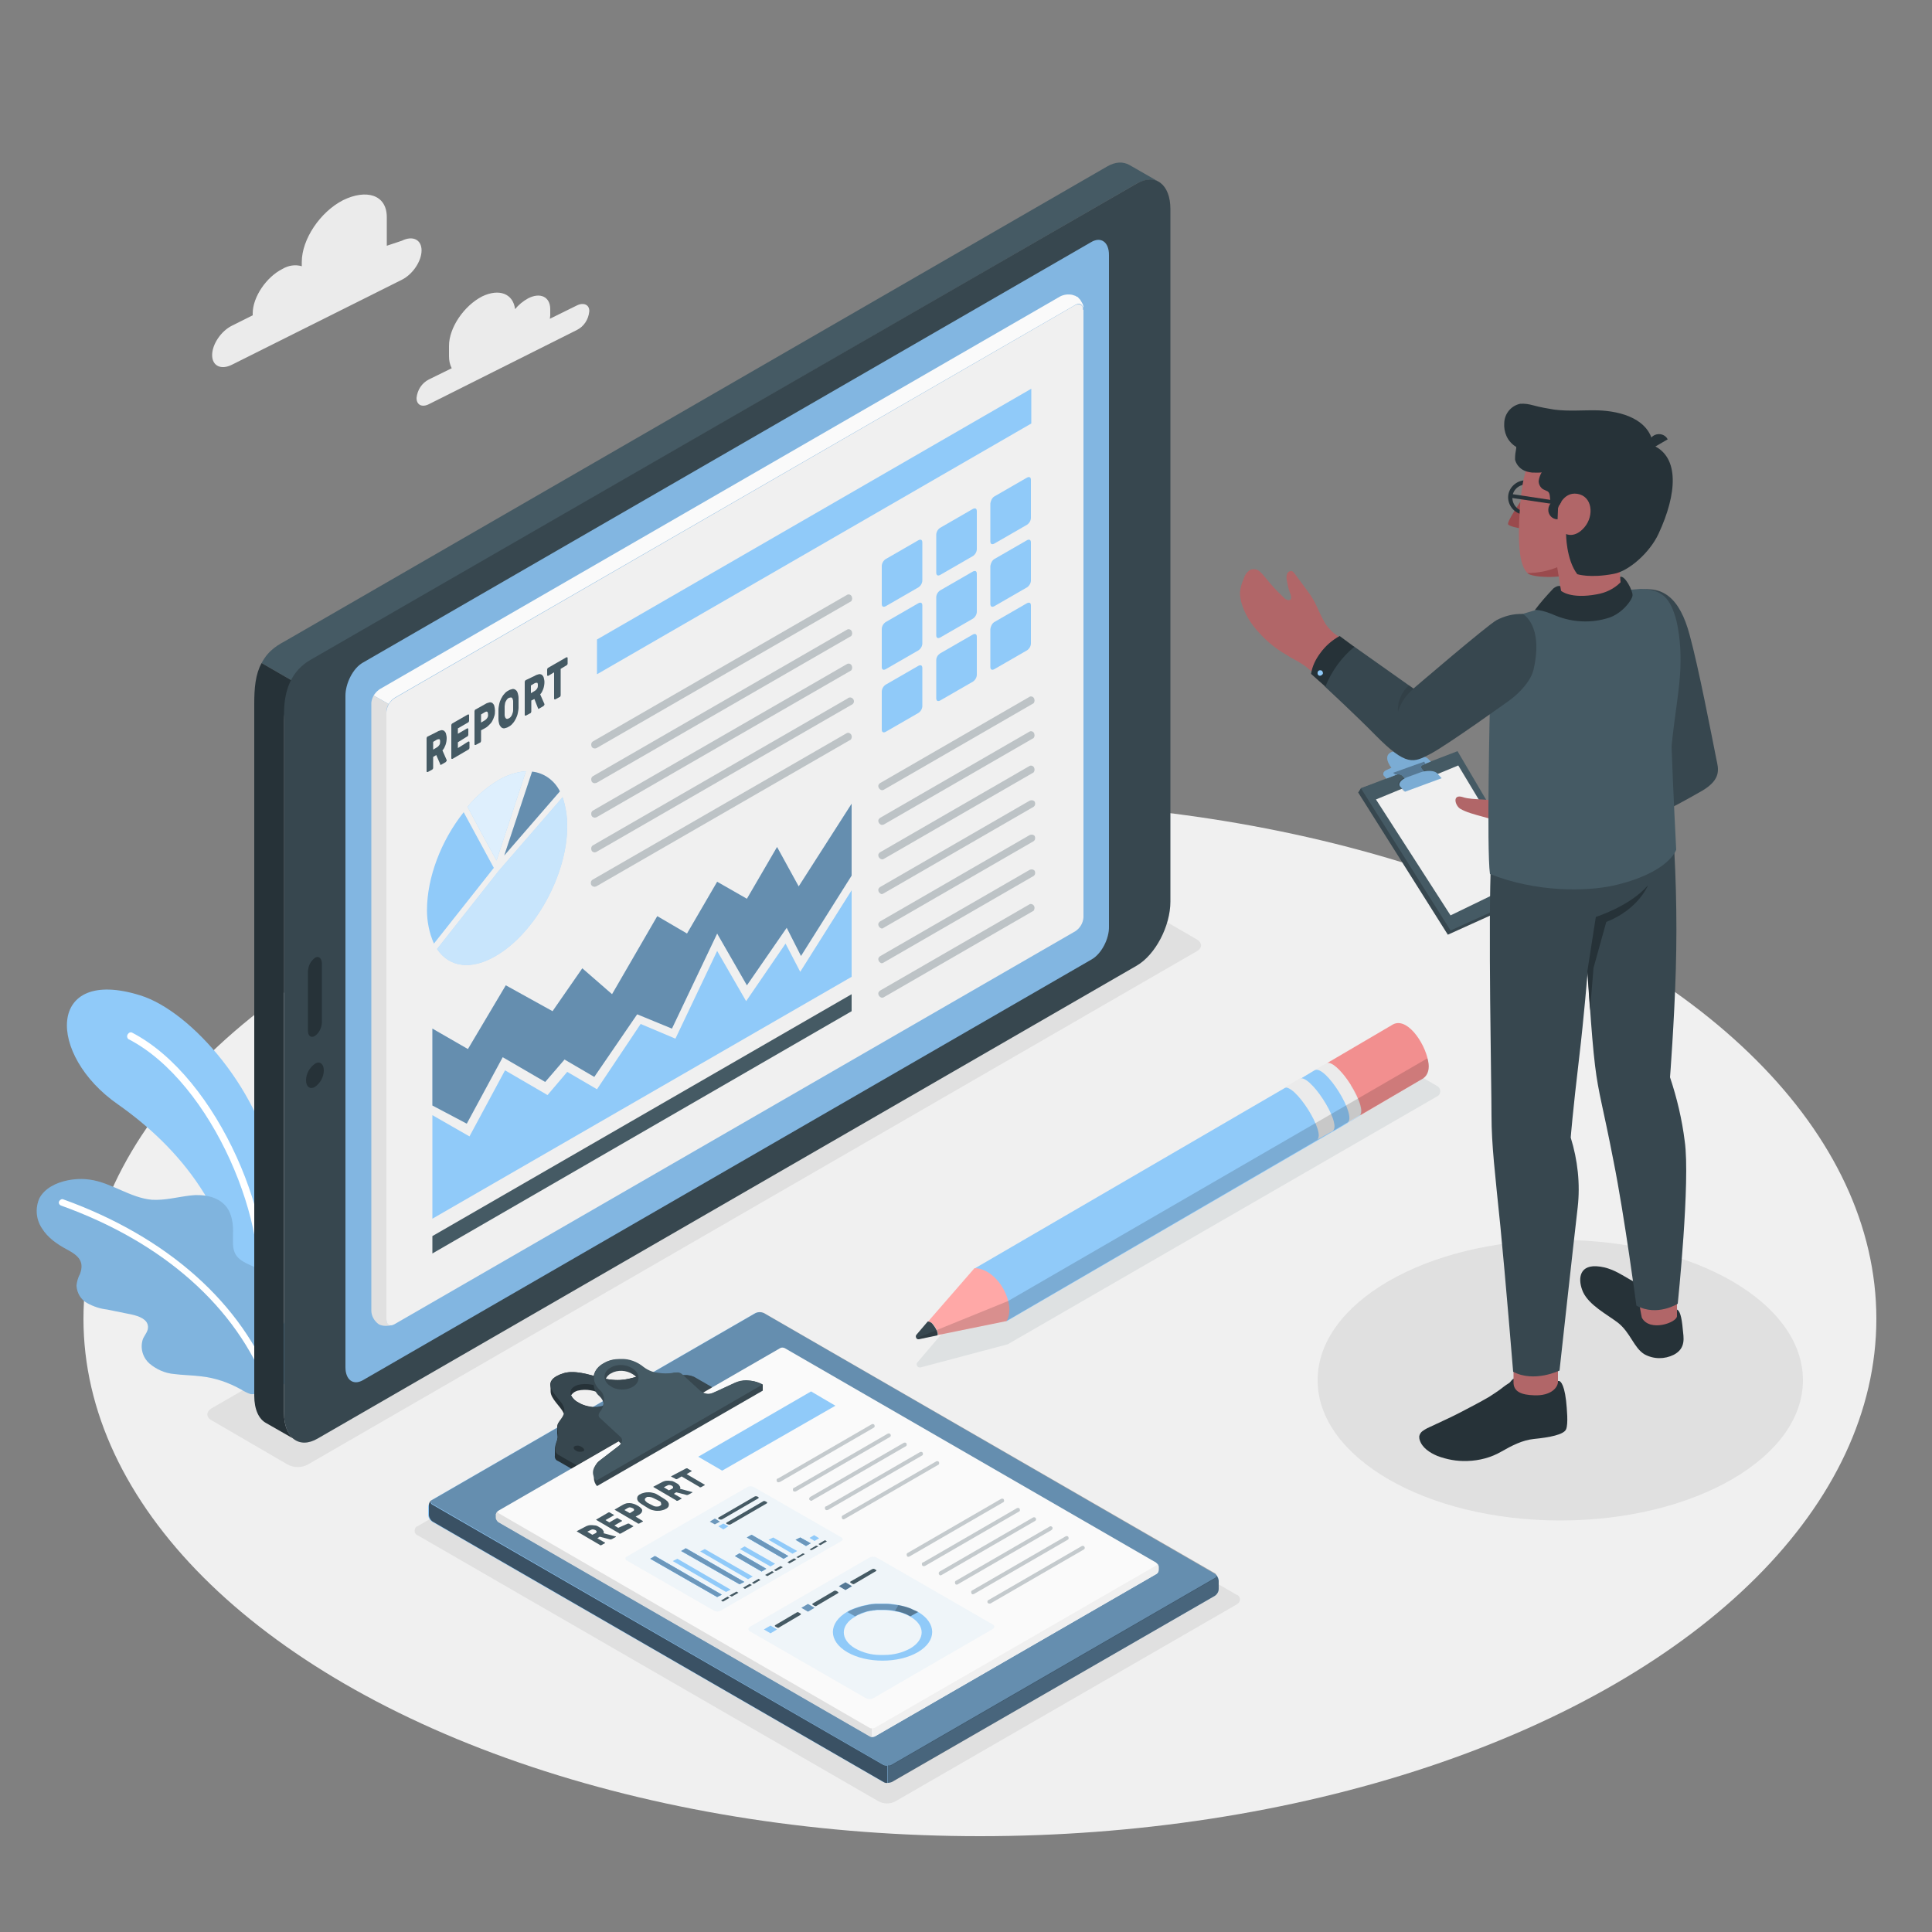 <svg xmlns="http://www.w3.org/2000/svg" xmlns:xlink="http://www.w3.org/1999/xlink" id="Layer_1" x="0" y="0" version="1.1" viewBox="0 0 500 500" style="enable-background:new 0 0 500 500" xml:space="preserve"><rect x="0" y="0" width="500" height="500" fill="#808080" stroke="none"/><style type="text/css">.st0{fill:#f0f0f0}.st1{fill:#e0e0e0}.st2{opacity:.1;fill:#455a64;enable-background:new}.st3{fill:#ebebeb}.st4{fill:#90caf9}.st5{fill:#fff}.st6{opacity:.11}.st7{fill:#fafafa}.st8{fill:#ffa8a7}.st9{fill:#37474f}.st10{fill:#f28f8f}.st11{opacity:.15;enable-background:new}.st12{fill:#455a64}.st13{fill:#263238}.st14{opacity:.1}.st14,.st15,.st16,.st17{enable-background:new}.st15{opacity:.7;fill:#fff}.st16{opacity:.3}.st17{opacity:.5;fill:#fff}.st18{opacity:.3}.st19{opacity:.5;enable-background:new}.st20{opacity:.6}.st20,.st21,.st22,.st23{enable-background:new}.st21{opacity:.1;fill:#90caf9}.st22{opacity:.25}.st23{opacity:.4}.st24{fill:#b16668}.st25{fill:#9a4a4d}</style><ellipse id="freepik--floor--inject-124" cx="253.6" cy="341.3" class="st0" rx="232" ry="133.9"/><ellipse id="freepik--Shadow--inject-124" cx="403.8" cy="357.2" class="st1" rx="62.8" ry="36.3"/><path id="freepik--shadow--inject-124" d="M54.8,367.6L74.4,379c1.7,0.9,3.7,0.9,5.3,0l230-132.8c1.5-0.9,1.5-2.2,0-3.1	l-19.7-11.4c-1.7-0.8-3.7-0.8-5.3,0l-230,132.8C53.3,365.4,53.3,366.8,54.8,367.6z" class="st1"/><path id="freepik--shadow--inject-124_1_" d="M320.1,415.2l-88.4,51c-1.3,0.7-2.9,0.7-4.3,0l-119.2-68.8	c-0.7-0.2-1.1-1-0.8-1.7c0.1-0.4,0.4-0.7,0.8-0.8l88.3-51c1.3-0.7,2.9-0.7,4.3,0l119.2,68.8c0.7,0.2,1.1,1,0.8,1.7	C320.7,414.7,320.4,415,320.1,415.2z" class="st1"/><path id="freepik--shadow--inject-124_2_" d="M372,281.1l-8.8-5.1c-1.7-1-3.7-1-5.4,0l-110,64.4l-10.4,12.2	c-0.3,0.3-0.2,0.8,0.1,1.1c0.2,0.2,0.5,0.2,0.7,0.2l22.6-6L372,283.7c0.7-0.4,1-1.3,0.5-2.1C372.4,281.4,372.2,281.2,372,281.1z" class="st2"/><g id="freepik--clouds--inject-124"><path d="M104,62.3l-3.9,1.3v-7.4c0-5.9-5.4-7.3-11.3-4.4l0,0c-5.9,3-10.7,10.1-10.7,16v1.1c-1.7-0.5-3.5-0.2-5,0.7l0,0 c-4.2,2.1-7.7,7.3-7.7,11.5v0.5L60,84.3c-2.8,1.4-5.1,4.8-5.1,7.6s2.3,3.9,5.1,2.5l44-22c2.8-1.4,5.1-4.8,5.1-7.6 C109.1,62,106.8,60.9,104,62.3z" class="st3"/><path d="M149.4,79l-7.1,3.5c0-0.3,0.1-0.5,0.1-0.8V80c0-3.2-2.6-4.4-5.7-2.8c-1.3,0.7-2.5,1.7-3.4,2.8 c-0.5-4-4.1-5.4-8.5-3.3c-4.7,2.4-8.6,8.1-8.6,12.8v2.7c0,1.1,0.2,2.1,0.7,3.1l-5.9,2.9c-1.8,0.9-3,2.7-3.2,4.8 c0,1.8,1.4,2.5,3.2,1.6l38.3-19.2c1.8-0.9,3-2.7,3.2-4.8C152.6,78.9,151.1,78.2,149.4,79z" class="st3"/></g><g id="freepik--plants--inject-124"><path d="M63,340.1l8.2-2.9c0,0,2.4-17.8,0.2-32.4c-3.3-21.9-21.8-43.1-35.1-47.2C12,250,12.1,273,30.5,285.8 C46.4,297,60.6,313.7,63,340.1z" class="st4"/><path d="M67,339.1L67,339.1c-0.6-0.1-0.9-0.6-0.8-1.1c4.4-20-11.2-57.9-33-69.1c-0.4-0.4-0.4-1,0-1.4 c0.2-0.3,0.6-0.4,0.9-0.3c22.5,11.6,38.5,50.5,34,71.2C67.9,338.9,67.5,339.2,67,339.1z" class="st5"/><path d="M73.7,357.8c0.4-2.4,0.6-5.9,0.7-6.7c0.3-3,0-6.1-1-9c-0.4-1.3-1.3-2.5-1.5-3.8s0.1-2.4-0.2-3.7 c-0.6-2.6-2.3-4.8-4.6-6.1c-2.2-1.2-5-1.8-6.2-4c-0.8-1.5-0.6-3.3-0.6-5c0.1-2.6-0.2-5.4-1.9-7.4c-2.1-2.5-5.9-3.1-9.2-2.7 s-6.6,1.3-9.9,1.1c-5.6-0.5-10.4-4.4-16-5.2c-2-0.3-4-0.2-5.9,0.2c-2.9,0.6-5.8,2-7.2,4.6c-1.1,2.5-0.9,5.4,0.6,7.7 c1.6,2.6,4,4.2,6.6,5.6s4.6,2.9,3.3,6.3c-0.5,0.9-0.8,2-0.9,3c0.1,1.9,1.1,3.6,2.7,4.5c1.6,0.9,3.4,1.5,5.2,1.7l6.4,1.3 c1.8,0.4,4.1,1.2,4.2,3.1c0.1,1.2-0.8,2.1-1.3,3.2c-0.8,2.3-0.1,4.8,1.7,6.4c1.8,1.5,4,2.5,6.4,2.7c2.3,0.3,4.7,0.3,7,0.6 c3.6,0.4,7.1,1.6,10.3,3.4c0.8,0.5,1.6,0.9,2.5,1.2C66.4,361,73.5,359.3,73.7,357.8z" class="st4"/><g class="st6"><path d="M73.7,357.8c0.4-2.4,0.6-5.9,0.7-6.7c0.3-3,0-6.1-1-9c-0.4-1.3-1.3-2.5-1.5-3.8s0.1-2.4-0.2-3.7c-0.6-2.6-2.3-4.8-4.6-6.1 c-2.2-1.2-5-1.8-6.2-4c-0.8-1.5-0.6-3.3-0.6-5c0.1-2.6-0.2-5.4-1.9-7.4c-2.1-2.5-5.9-3.1-9.2-2.7s-6.6,1.3-9.9,1.1 c-5.6-0.5-10.4-4.4-16-5.2c-2-0.3-4-0.2-5.9,0.2c-2.9,0.6-5.8,2-7.2,4.6c-1.1,2.5-0.9,5.4,0.6,7.7c1.6,2.6,4,4.2,6.6,5.6 s4.6,2.9,3.3,6.3c-0.5,0.9-0.8,2-0.9,3c0.1,1.9,1.1,3.6,2.7,4.5c1.6,0.9,3.4,1.5,5.2,1.7l6.4,1.3c1.8,0.4,4.1,1.2,4.2,3.1 c0.1,1.2-0.8,2.1-1.3,3.2c-0.8,2.3-0.1,4.8,1.7,6.4c1.8,1.5,4,2.5,6.4,2.7c2.3,0.3,4.7,0.3,7,0.6c3.6,0.4,7.1,1.6,10.3,3.4 c0.8,0.5,1.6,0.9,2.5,1.2C66.4,361,73.5,359.3,73.7,357.8z"/></g><path d="M69.9,360c-0.3,0-0.6-0.3-0.7-0.6c-8-21.1-26.9-37.9-53.4-47.4c-0.5-0.2-0.7-0.7-0.5-1.1 c0.2-0.4,0.7-0.7,1.1-0.5c26.9,9.7,46.3,26.9,54.4,48.5c0.2,0.4,0,1-0.5,1.1c0,0,0,0,0,0C70.1,360,70,360,69.9,360z" class="st5"/></g><g id="freepik--pencil--inject-124"><path d="M352.3,288.5l-1.8,1.1l-2.2,1.3l-87.9,51.1c0.7-1.5,0.1-4.6-1.5-7.5c-1.9-3.4-4.7-6.1-6.7-6.2l87.3-50.8 l4.2-2.4C341.1,276.7,349.6,290.2,352.3,288.5z" class="st4"/><path d="M343.4,275.1c1.2-0.7,3.2,1.4,5.1,4.2c2.6,3.7,4.7,8.5,3.2,9.5l-3,1.8l-1.1,0.6c1.5-1-0.6-5.8-3.2-9.5 c-1.9-2.6-4-4.7-5.2-4.2l0,0L343.4,275.1z" class="st3"/><path d="M340.2,277c2.7-1.7,11.2,11.9,8.5,13.6l-4.1,2.4c2.7-1.7-5.8-15.2-8.5-13.5L340.2,277z" class="st4"/><path d="M332.2,281.6l4-2.4c2.6-1.7,11,11.3,8.8,13.4l-0.1,0.1l-4.1,2.3C343.4,293.4,334.9,279.9,332.2,281.6z" class="st3"/><path d="M252.2,328.2L252.2,328.2L240.2,342l0,0L252.2,328.2z" class="st7"/><polygon points="240.2 342 237.2 345.4 240.2 342" class="st1"/><path d="M258.5,331.8c-1.7-2.1-3.9-3.6-6.3-3.6l0,0L240.2,342c0.5,0.1,0.9,0.3,1.3,0.7c1.4,1.9,1.3,2.8,1.3,2.8 l17.7-3.6C262.1,339.2,260.9,334.9,258.5,331.8z" class="st8"/><path d="M241.4,342.7c-0.3-0.4-0.8-0.7-1.3-0.7l-2.9,3.4l0,0c-0.3,0.3-0.2,0.7,0,1c0.2,0.2,0.4,0.2,0.6,0.2l4.8-1 C242.7,345.5,242.9,344.6,241.4,342.7z" class="st9"/><path d="M368.3,279.1l-16,9.4c-0.1,0-0.2,0.1-0.3,0.1c1.1-1.3-0.9-5.8-3.4-9.3c-1.8-2.5-3.9-4.5-5.1-4.2l16.7-9.8 c3.7-2.5,8.5,4.4,9.4,9.3C370,276.5,369.6,278.2,368.3,279.1z" class="st10"/><path d="M368.3,279.1c1.4-1,1.7-2.6,1.3-4.5c0-0.2-0.1-0.5-0.2-0.7l-108.5,62.8l-23.6,9.6c0.2,0.2,0.4,0.2,0.6,0.2 l4.8-1l17.7-3.6l0,0L368.3,279.1z" class="st11"/></g><g id="freepik--device--inject-124_1_"><g id="freepik--device--inject-124"><path d="M299.8,47c-1.5-0.8-3.4-0.7-5.6,0.5l-212,122.4c-2.5,1.6-4.6,3.9-6,6.6l-8.5-4.9c1.9-3.6,4.5-4.8,6.8-6.1 l212-122.4c2.2-1.3,4.2-1.3,5.8-0.4l0,0L299.8,47z" class="st12"/><path d="M68.9,368.3L68.9,368.3c-1.9-1-3.1-3.5-3.1-7.1V182.1c0-4,0.3-7.6,1.9-10.5l8.5,4.9 c-0.2,0.4-0.4,0.8-0.6,1.2s-0.3,0.7-0.4,1c0,0,0,0.1-0.1,0.2c-0.2,0.4-0.3,0.8-0.5,1.2c-0.2,0.4-0.3,0.9-0.4,1.3 c-0.1,0.3-0.2,0.7-0.2,1c-0.3,1.4-0.5,2.7-0.5,4.1v179.1c0,3.6,1.2,6.1,3.1,7.1L68.9,368.3z" class="st13"/><path d="M294.2,47.5L80.3,170.8c-4.8,2.8-6.8,7.6-6.8,14v180.9c0,6.4,3.9,9.4,8.7,6.6l212-122.4 c4.8-2.8,8.7-10.2,8.7-16.6V54.1C302.9,47.7,299,44.7,294.2,47.5z" class="st9"/><path d="M282.5,248.3L93.9,357.2c-2.5,1.4-4.5-0.1-4.5-3.4V180.1c0-3.3,2-7.2,4.5-8.6L282.5,62.6 c2.5-1.4,4.5,0.1,4.5,3.4v173.7C287.1,243,285,246.9,282.5,248.3z" class="st4"/><path d="M282.5,248.3L93.9,357.2c-2.5,1.4-4.5-0.1-4.5-3.4V180.1c0-3.3,2-7.2,4.5-8.6L282.5,62.6 c2.5-1.4,4.5,0.1,4.5,3.4v173.7C287.1,243,285,246.9,282.5,248.3z" class="st14"/><path d="M83.8,277c0,1.7-0.9,3.3-2.3,4.3c-1.2,0.7-2.3,0-2.3-1.7c0-1.7,0.9-3.3,2.3-4.3 C82.7,274.5,83.8,275.3,83.8,277z" class="st13"/><path d="M81.5,247.9L81.5,247.9c-1.1,0.8-1.7,2-1.8,3.4v15.5c0,1.3,0.8,1.9,1.8,1.3l0,0c1.1-0.8,1.7-2,1.8-3.4v-15.5 C83.2,247.9,82.4,247.3,81.5,247.9z" class="st13"/></g><g id="freepik--Sheet--inject-124"><path d="M280.3,79.8c-0.1-1.1-1-1.5-2-0.9L102.1,180.6c-0.6,0.4-1.1,0.9-1.5,1.6l-3.9-2.2c0.2-0.3,0.4-0.6,0.7-0.9 l0.2-0.2c0.2-0.2,0.4-0.3,0.6-0.5L274.4,76.7c1-0.5,2.1-0.6,3.1-0.4c0.3,0.1,0.6,0.2,0.9,0.3c0.1,0.1,0.2,0.2,0.4,0.2 c0.1,0.1,0.2,0.1,0.2,0.2c0.1,0,0.1,0.1,0.2,0.2c0.1,0.1,0.2,0.2,0.3,0.3c0.1,0.1,0.1,0.2,0.2,0.3c0.1,0.2,0.3,0.5,0.4,0.7 c0.1,0.1,0.1,0.3,0.2,0.4c0,0.1,0,0.2,0.1,0.3C280.3,79.5,280.3,79.7,280.3,79.8z" class="st7"/><path d="M101.2,342.9c-0.7,0-1.2-0.5-1.2-1.5V184.2c0-0.7,0.2-1.4,0.6-2l-3.9-2.2c-0.2,0.4-0.4,0.8-0.5,1.3 c0,0.2-0.1,0.3-0.1,0.5c0,0.1,0,0.2,0,0.2v157.2c0,1.4,0.8,2.7,1.9,3.5c0.7,0.4,1.6,0.5,2.4,0.4c0.6,0,1.1-0.2,1.6-0.5 C101.8,342.8,101.5,342.9,101.2,342.9z" class="st1"/><path d="M280.3,80.2c0-1.3-0.9-1.8-2.1-1.2L102.1,180.7c-1.2,0.8-2,2.1-2.1,3.6v157.2c0,1.3,0.9,1.9,2.1,1.2 l176.2-101.7c1.2-0.8,2-2.1,2.1-3.6V80.2z" class="st0"/></g><g id="freepik--Report--inject-124"><path d="M127.8,224.6L118,237l-5.7,7.2c-1.2-2.7-1.8-5.7-1.8-8.6c0-8.4,3.6-18,9.5-25.4l1.3,2.4L127.8,224.6z" class="st4"/><path d="M136.1,199.6l-7.6,23.1l-3.5-6.4l-4-7.5c2.2-2.7,5-5.1,8-6.9C131.2,200.6,133.6,199.8,136.1,199.6z" class="st4"/><path d="M144.9,204.8l-14.4,16.6l7.2-21.7C140.8,200,143.5,202,144.9,204.8z" class="st4"/><path d="M146.8,213.8c0,12.6-8.3,27.7-18.5,33.6c-6.3,3.7-12,3-15.2-1.8l16.1-20.4l0.1-0.1l16.3-18.8 C146.4,208.7,146.8,211.2,146.8,213.8z" class="st4"/><path d="M136.1,199.6l-7.6,23.1l-3.5-6.4l-4-7.5c2.2-2.7,5-5.1,8-6.9C131.2,200.6,133.6,199.8,136.1,199.6z" class="st15"/><path d="M144.9,204.8l-14.4,16.6l7.2-21.7C140.8,200,143.5,202,144.9,204.8z" class="st16"/><path d="M146.8,213.8c0,12.6-8.3,27.7-18.5,33.6c-6.3,3.7-12,3-15.2-1.8l16.1-20.4l0.1-0.1l16.3-18.8 C146.4,208.7,146.8,211.2,146.8,213.8z" class="st17"/><path d="M113.1,189.4c0.3-0.2,0.6-0.3,1-0.4c0.3-0.1,0.5,0,0.8,0.1c0.2,0.2,0.4,0.4,0.5,0.7c0.1,0.4,0.2,0.8,0.2,1.2 c0,0.6-0.1,1.2-0.3,1.8c-0.2,0.5-0.4,1-0.8,1.4l1.1,2.5c0,0,0,0.1,0,0.1c0,0.1,0,0.2-0.1,0.2c0,0.1-0.1,0.1-0.1,0.2l-1.2,0.7 c-0.1,0.1-0.2,0.1-0.2,0c-0.1,0-0.1-0.1-0.1-0.2l-1-2.3l-0.8,0.5v2.8c0,0.1,0,0.2-0.1,0.3c0,0.1-0.1,0.1-0.2,0.2l-1.1,0.6 c0,0-0.1,0-0.2,0c-0.1-0.1-0.1-0.1-0.1-0.2v-8.5c0-0.1,0-0.2,0.1-0.3c0-0.1,0.1-0.2,0.2-0.2L113.1,189.4z M112.1,194l1-0.6 c0.2-0.1,0.4-0.3,0.6-0.6c0.2-0.3,0.2-0.6,0.2-0.9c0-0.4-0.1-0.6-0.2-0.6c-0.2,0-0.4,0-0.6,0.1l-1,0.6V194z" class="st12"/><path d="M121.2,191.9c0,0,0.1,0,0.2,0c0.1,0.1,0.1,0.1,0.1,0.2v1.4c0,0.1,0,0.2-0.1,0.3c0,0.1-0.1,0.1-0.2,0.2 l-4.1,2.4c0,0-0.1,0-0.2,0c-0.1-0.1-0.1-0.1-0.1-0.2v-8.5c0-0.1,0-0.2,0.1-0.3c0-0.1,0.1-0.1,0.2-0.2l4-2.3c0,0,0.1,0,0.2,0 c0.1,0.1,0.1,0.1,0.1,0.2v1.4c0,0.1,0,0.2-0.1,0.3c0,0.1-0.1,0.1-0.2,0.2l-2.6,1.5v1.4l2.4-1.4c0,0,0.1,0,0.2,0 c0.1,0.1,0.1,0.1,0.1,0.2v1.4c0,0.1,0,0.2-0.1,0.3c0,0.1-0.1,0.2-0.2,0.2l-2.4,1.5v1.5L121.2,191.9z" class="st12"/><path d="M125.6,182.2c0.3-0.2,0.6-0.3,1-0.4c0.3-0.1,0.5,0,0.8,0.1c0.2,0.2,0.4,0.4,0.5,0.7c0.1,0.4,0.2,0.9,0.2,1.3 c0,0.5,0,1-0.2,1.5c-0.1,0.4-0.3,0.8-0.5,1.2c-0.2,0.4-0.5,0.7-0.8,1c-0.3,0.3-0.6,0.6-1,0.8l-1.1,0.6v2.7c0,0.1,0,0.2-0.1,0.3 c0,0.1-0.1,0.2-0.2,0.2l-1.1,0.6c0,0-0.1,0-0.2,0c-0.1-0.1-0.1-0.1-0.1-0.2v-8.5c0-0.1,0-0.2,0.1-0.3c0-0.1,0.1-0.2,0.2-0.2 L125.6,182.2z M124.5,187l1-0.6c0.5-0.3,0.9-0.9,0.8-1.5c0-0.4-0.1-0.6-0.2-0.7c-0.2-0.1-0.4,0-0.6,0.1l-1,0.6V187z" class="st12"/><path d="M129,183.7c0-0.5,0.1-1,0.2-1.5c0.1-0.5,0.3-1,0.5-1.4c0.2-0.4,0.5-0.9,0.8-1.2c0.3-0.4,0.7-0.7,1.1-0.9 c0.3-0.2,0.7-0.3,1.1-0.4c0.3,0,0.6,0.1,0.8,0.3c0.3,0.2,0.4,0.5,0.5,0.8c0.1,0.4,0.2,0.8,0.2,1.3c0,0.4,0,0.8,0,1.2s0,0.8,0,1.2 c0,0.5-0.1,1-0.2,1.5c-0.1,0.5-0.3,1-0.5,1.4c-0.2,0.4-0.5,0.9-0.8,1.2c-0.3,0.4-0.7,0.7-1.1,0.9c-0.3,0.2-0.7,0.3-1.1,0.4 c-0.3,0-0.6-0.1-0.8-0.3c-0.2-0.2-0.4-0.5-0.5-0.8c-0.1-0.4-0.2-0.8-0.2-1.3c0-0.4,0-0.7,0-1.1S129,184.1,129,183.7z M132.8,183.8 c0-0.2,0-0.4,0-0.5s0-0.4,0-0.6s0-0.4,0-0.6s0-0.4,0-0.5c0-0.2,0-0.4-0.1-0.6c0-0.1-0.1-0.3-0.2-0.4c-0.1-0.1-0.2-0.1-0.3-0.1 c-0.2,0-0.3,0.1-0.5,0.1c-0.2,0.1-0.3,0.2-0.5,0.4c-0.1,0.2-0.2,0.3-0.3,0.5c-0.1,0.2-0.2,0.4-0.2,0.6c0,0.2-0.1,0.4-0.1,0.7 c0,0.2,0,0.3,0,0.5s0,0.4,0,0.6s0,0.4,0,0.6s0,0.4,0,0.5c0,0.3,0.1,0.7,0.3,0.9c0.2,0.2,0.4,0.2,0.8,0c0.4-0.2,0.6-0.5,0.8-0.9 C132.6,184.7,132.8,184.3,132.8,183.8L132.8,183.8z" class="st12"/><path d="M138.4,174.9c0.3-0.2,0.6-0.3,1-0.4c0.3-0.1,0.5,0,0.8,0.1c0.2,0.2,0.4,0.4,0.5,0.7c0.1,0.4,0.2,0.8,0.2,1.2 c0,0.6-0.1,1.2-0.3,1.8c-0.2,0.5-0.4,1-0.8,1.4l1.1,2.5c0,0,0,0.1,0,0.1c0,0.1,0,0.2-0.1,0.2c0,0.1-0.1,0.1-0.1,0.2l-1.2,0.7 c-0.1,0.1-0.2,0.1-0.2,0c0,0-0.1-0.1-0.1-0.2l-0.9-2.3l-0.8,0.4v2.8c0,0.1,0,0.2-0.1,0.3c0,0.1-0.1,0.2-0.2,0.2l-1.1,0.6 c0,0-0.1,0-0.2,0c0,0,0,0,0,0c-0.1-0.1-0.1-0.1-0.1-0.2v-8.5c0-0.1,0-0.2,0.1-0.3c0-0.1,0.1-0.1,0.2-0.2L138.4,174.9z M137.4,179.4l1-0.6c0.2-0.1,0.4-0.3,0.6-0.6c0.2-0.3,0.2-0.6,0.2-0.9c0-0.4-0.1-0.6-0.2-0.6c-0.2,0-0.4,0-0.6,0.1l-1,0.6V179.4z" class="st12"/><path d="M146.6,170.1c0,0,0.1,0,0.2,0c0.1,0.1,0.1,0.1,0.1,0.2v1.4c0,0.1,0,0.2-0.1,0.3c0,0.1-0.1,0.1-0.2,0.2 l-1.5,0.9v6.8c0,0.1,0,0.2-0.1,0.3c0,0.1-0.1,0.2-0.2,0.2l-1.1,0.6c0,0-0.1,0-0.2,0c-0.1-0.1-0.1-0.1-0.1-0.2V174l-1.5,0.9 c0,0-0.1,0-0.2,0c-0.1-0.1-0.1-0.1-0.1-0.2v-1.4c0-0.1,0-0.2,0.1-0.3c0-0.1,0.1-0.1,0.2-0.2L146.6,170.1z" class="st12"/><polygon points="154.5 165.5 266.9 100.6 266.9 109.6 154.5 174.5" class="st4"/><g class="st18"><path d="M153.9,193.7c-0.3,0-0.7-0.2-0.8-0.5c-0.2-0.5-0.1-1,0.3-1.3l65.9-38c0.5-0.2,1.1,0.1,1.2,0.7 c0.1,0.4,0,0.7-0.2,1l-65.9,38C154.2,193.7,154,193.7,153.9,193.7z" class="st12"/><path d="M153.9,202.7c-0.3,0-0.7-0.2-0.8-0.5c-0.2-0.5-0.1-1,0.3-1.3l65.9-38c0.5-0.2,1.1,0.1,1.2,0.7 c0.1,0.4,0,0.7-0.2,1l-65.9,38C154.2,202.6,154,202.7,153.9,202.7z" class="st12"/><path d="M153.9,211.6c-0.3,0-0.7-0.2-0.8-0.5c-0.2-0.5-0.1-1,0.3-1.3l65.9-38c0.5-0.2,1.1,0.1,1.2,0.7 c0.1,0.4,0,0.7-0.2,1l-65.9,38C154.2,211.6,154,211.6,153.9,211.6z" class="st12"/><path d="M153.9,220.6c-0.3,0-0.7-0.2-0.8-0.5c-0.2-0.5-0.1-1,0.3-1.3l65.9-38c0.4-0.4,1-0.4,1.4,0 c0.4,0.4,0.4,1,0,1.4c-0.1,0.1-0.3,0.2-0.5,0.3l-65.9,38C154.2,220.5,154,220.6,153.9,220.6z" class="st12"/><path d="M153.9,229.5c-0.4,0-0.7-0.2-0.9-0.5c-0.2-0.5-0.1-1,0.3-1.3l65.9-38c0.5-0.2,1.1,0.2,1.2,0.7 c0.1,0.3,0,0.7-0.2,1l-65.9,38C154.2,229.4,154,229.5,153.9,229.5z" class="st12"/></g><path d="M229.2,144.7l8.5-4.9c0.6-0.3,1-0.1,1,0.6v9.8c0,0.7-0.4,1.4-1,1.8l-8.5,4.9c-0.6,0.3-1,0.1-1-0.6v-9.8 C228.2,145.8,228.6,145.1,229.2,144.7z" class="st4"/><path d="M243.3,136.6l8.5-4.9c0.6-0.3,1-0.1,1,0.6v9.8c0,0.7-0.4,1.4-1,1.8l-8.5,4.9c-0.6,0.3-1,0.1-1-0.6v-9.8 C242.3,137.7,242.7,137,243.3,136.6z" class="st4"/><path d="M257.3,128.5l8.5-4.9c0.6-0.3,1-0.1,1,0.6v9.8c0,0.7-0.4,1.4-1,1.8l-8.5,4.9c-0.6,0.3-1,0.1-1-0.6v-9.8 C256.4,129.6,256.7,128.9,257.3,128.5z" class="st4"/><path d="M229.2,161l8.5-4.9c0.6-0.3,1-0.1,1,0.6v9.8c0,0.7-0.4,1.4-1,1.8l-8.5,4.9c-0.6,0.3-1,0.1-1-0.6v-9.8 C228.2,162.1,228.6,161.4,229.2,161z" class="st4"/><path d="M243.3,152.8l8.5-4.9c0.6-0.3,1-0.1,1,0.6v9.8c0,0.7-0.4,1.4-1,1.8l-8.5,4.9c-0.6,0.3-1,0.1-1-0.6v-9.8 C242.3,153.9,242.7,153.2,243.3,152.8z" class="st4"/><path d="M257.3,144.7l8.5-4.9c0.6-0.3,1-0.1,1,0.6v9.8c0,0.7-0.4,1.4-1,1.8l-8.5,4.9c-0.6,0.3-1,0.1-1-0.6v-9.8 C256.4,145.8,256.7,145.1,257.3,144.7z" class="st4"/><path d="M229.2,177.2l8.5-4.9c0.6-0.3,1-0.1,1,0.6v9.8c0,0.7-0.4,1.4-1,1.8l-8.5,4.9c-0.6,0.3-1,0.1-1-0.6V179 C228.2,178.3,228.6,177.6,229.2,177.2z" class="st4"/><path d="M243.3,169.1l8.5-4.9c0.6-0.3,1-0.1,1,0.6v9.8c0,0.7-0.4,1.4-1,1.8l-8.5,4.9c-0.6,0.3-1,0.1-1-0.6v-9.8 C242.3,170.1,242.7,169.5,243.3,169.1z" class="st4"/><path d="M257.3,161l8.5-4.9c0.6-0.3,1-0.1,1,0.6v9.8c0,0.7-0.4,1.4-1,1.8l-8.5,4.9c-0.6,0.3-1,0.1-1-0.6v-9.8 C256.4,162.1,256.7,161.4,257.3,161z" class="st4"/><polygon points="111.9 319.9 220.4 257.3 220.4 261.7 111.9 324.4" class="st12"/><polygon points="111.9 315.4 111.9 288.6 121.5 294.1 130.7 277 141.7 283.4 146.8 277.4 154.5 281.9 165.8 265 174.8 268.8 185.6 246.1 193.1 259.1 203.3 244.2 207.1 251.5 220.4 230.4 220.4 252.8" class="st4"/><polygon points="111.9 286.1 120.8 290.8 130.1 273.6 141.1 280 146.1 274.2 153.8 278.7 164.9 262.5 173.9 266.2 185.6 241.6 193.3 255 203.6 240.1 207.3 247.4 220.4 226.6 220.4 208 206.7 229.4 201.1 219.2 193.3 232.6 185.6 228.2 177.8 241.6 170.1 237.1 158.4 257.3 150.7 250.6 143 261.7 130.9 255 121.1 271.5 111.9 266.2" class="st4"/><polygon points="111.9 286.1 120.8 290.8 130.1 273.6 141.1 280 146.1 274.2 153.8 278.7 164.9 262.5 173.9 266.2 185.6 241.6 193.3 255 203.6 240.1 207.3 247.4 220.4 226.6 220.4 208 206.7 229.4 201.1 219.2 193.3 232.6 185.6 228.2 177.8 241.6 170.1 237.1 158.4 257.3 150.7 250.6 143 261.7 130.9 255 121.1 271.5 111.9 266.2" class="st16"/><g class="st18"><path d="M228.2,204.5c-0.5-0.1-0.9-0.6-0.9-1.1c0-0.3,0.2-0.5,0.4-0.7l38.8-22.4c0.5-0.2,1.1,0.1,1.2,0.7 c0.1,0.4,0,0.7-0.2,1l-38.8,22.4C228.5,204.5,228.4,204.5,228.2,204.5z" class="st12"/><path d="M228.2,213.5c-0.5-0.1-0.9-0.6-0.9-1.1c0-0.3,0.2-0.5,0.4-0.7l38.8-22.4c0.5-0.2,1.1,0.1,1.2,0.7 c0.1,0.4,0,0.7-0.2,1l-38.8,22.4C228.5,213.4,228.4,213.5,228.2,213.5z" class="st12"/><path d="M228.2,222.4c-0.5-0.1-0.9-0.6-0.9-1.1c0-0.3,0.2-0.5,0.4-0.7l38.8-22.4c0.5-0.2,1.1,0.1,1.2,0.7 c0.1,0.4,0,0.7-0.2,1l-38.8,22.4C228.5,222.4,228.4,222.4,228.2,222.4z" class="st12"/><path d="M228.2,231.4c-0.5-0.1-0.9-0.6-0.9-1.1c0-0.3,0.2-0.5,0.4-0.7l38.8-22.4c0.5-0.2,1-0.1,1.3,0.3 c0.2,0.5,0.1,1-0.3,1.3l-38.8,22.4C228.5,231.3,228.3,231.4,228.2,231.4z" class="st12"/><path d="M228.2,240.3c-0.5-0.1-0.9-0.6-0.9-1.1c0-0.3,0.2-0.5,0.4-0.7l38.8-22.4c0.5-0.2,1-0.1,1.3,0.3 c0.2,0.5,0.1,1-0.3,1.3l-38.8,22.4C228.5,240.3,228.3,240.3,228.2,240.3z" class="st12"/><path d="M228.2,249.3c-0.5-0.1-0.9-0.6-0.9-1.1c0-0.3,0.2-0.5,0.4-0.7l38.8-22.4c0.5-0.2,1-0.1,1.3,0.3 c0.2,0.5,0.1,1-0.3,1.3l-38.8,22.4C228.5,249.2,228.3,249.3,228.2,249.3z" class="st12"/><path d="M228.2,258.2c-0.5-0.1-0.9-0.6-0.9-1.1c0-0.3,0.2-0.5,0.4-0.7l38.8-22.4c0.5-0.2,1.1,0.2,1.2,0.7 c0.1,0.3,0,0.7-0.2,1l-38.8,22.4C228.5,258.2,228.4,258.2,228.2,258.2z" class="st12"/></g></g></g><g id="freepik--clipboard--inject-124"><g id="freepik--List--inject-124"><path d="M110.8,389.9v2.1c0,0.7,0.4,1.4,1,1.8l116.8,67.4c0.7,0.3,1.4,0.3,2.1,0l83.7-48.2c0.6-0.4,1-1.1,1-1.8v-2.1 c0-0.7-0.4-1.4-1-1.8l-116.8-67.5c-0.7-0.3-1.4-0.3-2.1,0l-83.6,48.3C111.3,388.5,110.9,389.2,110.8,389.9z" class="st4"/><path d="M314.5,407.3c0.4,0.3,0.4,0.8-0.1,1.1l-83.6,48.3c-0.3,0.2-0.7,0.3-1,0.2v4.5c0.3,0,0.7-0.1,1-0.2l83.6-48.2 c0.6-0.4,1-1.1,1-1.8v-2.1C315.3,408.4,315,407.8,314.5,407.3z" class="st19"/><path d="M111.7,388.2L111.7,388.2L111.7,388.2L111.7,388.2l-0.2,0.2l0,0c-0.3,0.3-0.5,0.7-0.5,1.1c0,0.1,0,0.2,0,0.3 v2.2c0,0.7,0.4,1.4,1,1.8l116.7,67.4c0.3,0.2,0.7,0.3,1,0.2V457c-0.3,0-0.7-0.1-1-0.2l-116.8-67.4c-0.2-0.1-0.3-0.2-0.4-0.4 c-0.1-0.2,0-0.4,0.1-0.6C111.7,388.3,111.7,388.3,111.7,388.2z" class="st20"/><g class="st18"><path d="M110.9,389.4c0,0.1-0.1,0.3-0.1,0.4c0,0,0-0.1,0-0.1C110.9,389.6,110.9,389.5,110.9,389.4z"/><path d="M314.4,408.5l-83.6,48.3c-0.3,0.2-0.7,0.3-1,0.2c-0.3,0-0.7-0.1-1-0.2L112,389.3c-0.2-0.1-0.3-0.2-0.4-0.4 c-0.1-0.2,0-0.4,0.1-0.6c0,0,0.1-0.1,0.1-0.1l0,0l0.2-0.1l83.6-48.3c0.7-0.3,1.4-0.3,2.1,0l116.8,67.4l0.1,0.1l0,0 C314.9,407.7,314.9,408.1,314.4,408.5z"/><path d="M111.5,388.5l-0.1,0.1l0,0C111.4,388.5,111.5,388.5,111.5,388.5z" class="st11"/></g><path d="M142.5,360.1c0,1.9,2.6,3.9,3.3,5.5c0.1,0.1,0.1,0.3,0.2,0.4c-0.4,1.2-1.5,2-1.7,2.8 c-0.1,0.2-0.1,0.4-0.1,0.5v1.6c0,0.4,0.1,0.7,0.1,1.1c-0.1,0.4-0.1,0.8-0.3,1.2c-0.2,0.6-0.4,1.3-0.4,2v1.5 c-0.1,0.6,0.2,1.2,0.8,1.4l4.7,2.7l35.1-20.2v-1.5l-4.7-2.7c-0.7-0.4-1.5-0.5-2.4-0.5h-0.3c-0.8,0-1.8,0.1-3.2,0.2 c-1.7,0.2-3.5,0.2-5.3,0.1c-0.5,0-0.9-0.1-1.4-0.1c-0.3,0-0.7,0-1,0c-2,0.2-4.1,1.5-8.2,0.9h-0.1c-2.9-0.4-6.3-1.9-9.5-1.9h-0.3 c-1.3,0-2.6,0.4-3.7,1c-1.3,0.7-1.7,1.5-1.7,2.3C142.5,358.8,142.5,359.8,142.5,360.1z M147.8,361.1c0.2-0.3,0.5-0.6,0.8-0.8 c0.3-0.2,0.6-0.3,0.9-0.4c2.2-0.5,4.5-0.1,6.4,1c0.8,0.4,1.5,1,1.9,1.8c-0.2,0.3-0.5,0.6-0.9,0.8c-1.5,0.7-3.2,0.8-4.8,0.4 c-0.9-0.2-1.7-0.5-2.5-1C148.9,362.6,148.2,361.9,147.8,361.1L147.8,361.1z" class="st13"/><path d="M177.2,355.9h-0.3c-0.8,0-1.8,0.1-3.2,0.2c-1.8,0.2-3.5,0.2-5.3,0.1c-0.5,0-0.9-0.1-1.4-0.1c-0.3,0-0.7,0-1,0 c-2,0.2-4.1,1.5-8.2,0.9h-0.1c-2.9-0.4-6.3-1.9-9.5-1.9h-0.3c-1.3,0-2.6,0.4-3.7,1c-4.3,2.5,0.6,5.5,1.6,7.8s-1.2,3.6-1.5,4.8 s0.6,1.8-0.2,4.4s-0.2,3,0.4,3.4l4.7,2.7l35.1-20.2l-4.7-2.7C178.8,356,178,355.8,177.2,355.9z M150.9,375.6 c-0.6,0.2-1.3,0.2-1.9-0.2c-0.6-0.4-0.7-0.9-0.3-1.1c0.6-0.3,1.3-0.2,1.9,0.2C151.2,374.9,151.4,375.4,150.9,375.6L150.9,375.6z M157,363.6c-1.5,0.7-3.2,0.8-4.8,0.4c-0.9-0.2-1.7-0.5-2.5-1c-2.3-1.3-2.8-3.2-1-4.2c0.3-0.2,0.6-0.3,0.9-0.4 c2.2-0.5,4.5-0.1,6.4,1C158.2,360.7,158.7,362.6,157,363.6L157,363.6z M178,360c-0.6,0.2-1.3,0.2-1.9-0.2 c-0.6-0.4-0.7-0.9-0.3-1.1c0.6-0.3,1.3-0.2,1.9,0.2C178.3,359.2,178.4,359.7,178,360L178,360z" class="st9"/><path d="M226.4,449.4l72.8-42c0.4-0.2,0.6-0.6,0.6-1.1v-0.8c0-0.4-0.3-0.8-0.6-1.1l-96.1-55.5c-0.4-0.2-0.9-0.2-1.2,0 l-72.8,42c-0.4,0.2-0.6,0.6-0.6,1.1v0.8c0,0.4,0.3,0.8,0.6,1.1l96.2,55.5C225.6,449.6,226,449.6,226.4,449.4z" class="st7"/><path d="M299.4,404.5c0.2,0.2,0.1,0.4-0.1,0.6l-72.8,42c-0.2,0.1-0.4,0.2-0.6,0.1v2.2c0.2,0,0.4,0,0.6-0.1l72.8-42 c0.4-0.2,0.6-0.6,0.6-1.1v-0.8C299.8,405.1,299.7,404.8,299.4,404.5z" class="st0"/><path d="M128.9,391l-0.2,0.2l-0.1,0.1c-0.1,0.1-0.1,0.2-0.2,0.3c0,0.1,0,0.2-0.1,0.2c0,0.1,0,0.1,0,0.2v0.8 c0,0.4,0.3,0.8,0.6,1.1l96.2,55.5c0.2,0.1,0.4,0.2,0.6,0.1v-2.2c-0.2,0-0.4,0-0.6-0.1L129,391.6 C128.8,391.5,128.7,391.2,128.9,391z" class="st1"/><path d="M153.7,380.9v1.6c0,0.8,0.3,1.5,0.8,2.1l42.9-24.7v-1.6c-1.3-0.7-2.7-1-4.2-1h-0.1c-1,0-2,0.2-2.9,0.6 c-3.1,1.4-4,1.9-5.9,2.7c-1,0.4-2.1,0.2-2.9-0.4l-0.1,0l-1.3-1.2l-3.5-3.2c-0.4-0.4-1-0.6-1.6-0.5h-0.1c-0.3,0-0.5,0-0.8,0.1 c-1.2,0.2-2.4,0.2-3.6,0c-1.4-0.1-2.7-0.6-3.9-1.5c-1.7-1.4-3.8-2.2-6-2.1h-0.2c-1.4,0-2.8,0.3-4,1c-2.1,1.1-3,2.9-2.6,4.6 c-0.3,1.5,0.3,3,1.5,4c0.5,0.5,0.9,1.1,1,1.8c-0.1,0.7-0.4,1.4-0.8,2c-0.3,0.3-0.4,0.6-0.5,1c0,0.4,0,1.3,0,1.6 c0,0.3,0.1,0.6,0.4,0.8l4,3.7l1.3,1.2l0.1,0.1c-0.1,0.1-0.2,0.3-0.3,0.4l-5.2,4C154.4,378.5,153.8,379.6,153.7,380.9z M165.2,357.3c-0.3,0.7-0.8,1.3-1.5,1.6c-1.4,0.7-3,0.8-4.5,0.3c-0.6-0.2-1.2-0.6-1.7-1c-0.4-0.3-0.7-0.7-0.8-1.2 c0.3-0.7,0.8-1.3,1.5-1.6c0.2-0.1,0.4-0.2,0.6-0.3c1.9-0.7,4-0.3,5.6,1C164.7,356.5,165,356.9,165.2,357.3z" class="st9"/><path d="M193.2,357.2L193.2,357.2c-1,0-2,0.2-2.9,0.6c-3.1,1.4-4,1.9-5.9,2.7c-1,0.4-2.1,0.2-2.9-0.4l-0.1,0 l-1.3-1.2l-3.5-3.2c-0.4-0.4-1-0.6-1.6-0.5h-0.1c-0.3,0-0.5,0-0.8,0.1c-1.2,0.2-2.4,0.2-3.6,0c-1.4-0.1-2.7-0.6-3.9-1.5 c-1.7-1.4-3.8-2.2-6-2.1h-0.2c-1.4,0-2.8,0.3-4,1c-3.1,1.6-3.6,4.8-1.1,7.1c1.6,1.4,1.1,4.2,0.1,5.4s-0.1,1.8-0.1,1.8l4,3.7 l1.3,1.2c1,0.9-0.2,2.1-0.2,2.1l-5.2,4c-2.2,2-2.1,3.7-0.9,5.2l42.9-24.8C196.1,357.6,194.7,357.3,193.2,357.2z M164.3,354.6 c1.5,1.4,1.2,3.4-0.7,4.4c-1.4,0.7-3,0.8-4.5,0.3c-0.6-0.2-1.2-0.6-1.7-1c-1.5-1.4-1.2-3.4,0.7-4.4c0.2-0.1,0.4-0.2,0.6-0.3 C160.6,352.9,162.8,353.3,164.3,354.6z" class="st12"/></g><path d="M162.1,403.8l22.8,13.1c0.5,0.2,1,0.2,1.5,0l31.4-18.1c0.4-0.2,0.4-0.6,0-0.9L195,384.8c-0.5-0.2-1-0.2-1.5,0 l-31.4,18.1c-0.2,0.1-0.3,0.4-0.2,0.6C161.9,403.6,162,403.7,162.1,403.8z" class="st21"/><polygon points="185.6 413.3 168.3 403.4 169.5 402.7 186.8 412.7" class="st4"/><polygon points="186.6 414.2 188.3 413.2 188.8 413.5 187.1 414.5" class="st12"/><polygon points="187.9 412 174.1 404 175.3 403.4 189.1 411.4" class="st4"/><polygon points="188.8 412.9 190.6 411.9 191.1 412.2 189.4 413.2" class="st12"/><polygon points="191.4 410 176.3 401.4 177.5 400.7 192.6 409.4" class="st4"/><polygon points="192.3 410.9 194 409.9 194.6 410.2 192.8 411.2" class="st12"/><polygon points="193.6 408.7 181.2 401.5 182.4 400.9 194.8 408" class="st4"/><polygon points="194.6 409.6 196.3 408.6 196.8 408.9 195.1 409.9" class="st12"/><polygon points="197.1 406.7 190.2 402.7 191.4 402 198.3 406" class="st4"/><polygon points="198 407.6 199.8 406.6 200.3 406.9 198.6 407.9" class="st12"/><polygon points="199.4 405.4 191.5 400.9 192.7 400.2 200.6 404.7" class="st4"/><polygon points="200.3 406.3 202 405.3 202.6 405.6 200.8 406.6" class="st12"/><polygon points="202.8 403.4 193.3 397.9 194.5 397.2 204 402.7" class="st4"/><polygon points="203.8 404.3 205.5 403.3 206.1 403.6 204.3 404.6" class="st12"/><polygon points="205.1 402.1 198.9 398.5 200.1 397.9 206.3 401.4" class="st4"/><polygon points="206.1 403 207.8 402 208.3 402.2 206.6 403.2" class="st12"/><polygon points="208.6 400.1 205.9 398.5 207.1 397.9 209.8 399.4" class="st4"/><polygon points="185.6 413.3 168.3 403.4 169.5 402.7 186.8 412.7" class="st4"/><polygon points="191.4 410 176.3 401.4 177.5 400.7 192.6 409.4" class="st4"/><polygon points="197.1 406.7 190.2 402.7 191.4 402 198.3 406" class="st4"/><polygon points="202.8 403.4 193.3 397.9 194.5 397.2 204 402.7" class="st4"/><polygon points="208.6 400.1 205.9 398.5 207.1 397.9 209.8 399.4" class="st4"/><polygon points="209.5 401 211.2 400 211.8 400.2 210 401.2" class="st12"/><polygon points="210.8 398.8 209.5 398 210.7 397.3 212 398.1" class="st4"/><polygon points="211.8 399.6 213.5 398.6 214 398.9 212.3 399.9" class="st12"/><polygon points="185 393 183.7 393.8 185 394.5 186.3 393.8" class="st4"/><polygon points="185 393 183.7 393.8 185 394.5 186.3 393.8" class="st22"/><path d="M195.3,387.3l-9.3,5.4c-0.2,0.1-0.2,0.3,0,0.4l0.2,0.1c0.2,0.1,0.5,0.1,0.7,0l9.3-5.4c0.1,0,0.2-0.2,0.1-0.3 c0-0.1-0.1-0.1-0.1-0.1l-0.2-0.1C195.7,387.2,195.5,387.2,195.3,387.3z" class="st12"/><polygon points="187.2 394.3 185.9 395 187.2 395.8 188.5 395" class="st4"/><path d="M197.4,388.6l-9.3,5.4c-0.1,0-0.2,0.2-0.1,0.3c0,0.1,0.1,0.1,0.1,0.1l0.3,0.1c0.2,0.1,0.5,0.1,0.7,0l9.3-5.4 c0.2-0.1,0.2-0.3,0-0.4l-0.2-0.1C197.9,388.4,197.6,388.4,197.4,388.6z" class="st12"/><polygon points="185.6 413.3 168.3 403.4 169.5 402.7 186.8 412.7" class="st4"/><polygon points="191.4 410 176.3 401.4 177.5 400.7 192.6 409.4" class="st4"/><polygon points="197.1 406.7 190.2 402.7 191.4 402 198.3 406" class="st4"/><polygon points="202.8 403.4 193.3 397.9 194.5 397.2 204 402.7" class="st4"/><polygon points="185.6 413.3 168.3 403.4 169.5 402.7 186.8 412.7" class="st4"/><polygon points="191.4 410 176.3 401.4 177.5 400.7 192.6 409.4" class="st4"/><polygon points="197.1 406.7 190.2 402.7 191.4 402 198.3 406" class="st4"/><polygon points="202.8 403.4 193.3 397.9 194.5 397.2 204 402.7" class="st4"/><polygon points="208.6 400.1 205.9 398.5 207.1 397.9 209.8 399.4" class="st4"/><polygon points="185.6 413.3 168.3 403.4 169.5 402.7 186.8 412.7" class="st22"/><polygon points="191.4 410 176.3 401.4 177.5 400.7 192.6 409.4" class="st22"/><polygon points="197.1 406.7 190.2 402.7 191.4 402 198.3 406" class="st22"/><polygon points="202.8 403.4 193.3 397.9 194.5 397.2 204 402.7" class="st22"/><polygon points="208.6 400.1 205.9 398.5 207.1 397.9 209.8 399.4" class="st22"/><path d="M194.1,422.2l30,17.3c0.6,0.3,1.3,0.3,1.9,0l30.9-17.9c0.3-0.1,0.5-0.5,0.4-0.8c-0.1-0.2-0.2-0.3-0.4-0.4 l-30-17.3c-0.6-0.3-1.3-0.3-1.9,0l-30.9,17.9c-0.3,0.1-0.5,0.4-0.4,0.7C193.8,422,193.9,422.2,194.1,422.2z" class="st21"/><polygon points="199.4 420.7 197.7 421.7 199.4 422.7 201.1 421.7" class="st4"/><path d="M206.2,417.3l-5.6,3.3c-0.1,0.1-0.1,0.2,0,0.3l0.5,0.3c0.2,0.1,0.4,0.1,0.5,0l5.6-3.3c0.1-0.1,0.1-0.2,0-0.3 l-0.5-0.3C206.5,417.2,206.3,417.2,206.2,417.3z" class="st12"/><polygon points="209.1 415.1 207.4 416.1 209.1 417.1 210.8 416.1" class="st4"/><polygon points="209.1 415.1 207.4 416.1 209.1 417.1 210.8 416.1" class="st22"/><path d="M215.9,411.7l-5.6,3.3c-0.1,0.1-0.1,0.2,0,0.3l0.5,0.3c0.2,0.1,0.4,0.1,0.5,0l5.6-3.3c0.1-0.1,0.1-0.2,0-0.3 l-0.5-0.3C216.3,411.7,216.1,411.6,215.9,411.7z" class="st12"/><polygon points="218.8 409.5 217.1 410.5 218.8 411.5 220.5 410.5" class="st4"/><polygon points="218.8 409.5 217.1 410.5 218.8 411.5 220.5 410.5" class="st23"/><path d="M225.7,406.1l-5.6,3.2c-0.1,0.1-0.1,0.2,0,0.3l0.5,0.3c0.2,0.1,0.4,0.1,0.5,0l5.6-3.3c0.1,0,0.1-0.1,0.1-0.2 c0,0,0-0.1-0.1-0.1l-0.5-0.3C226.1,406,225.9,406,225.7,406.1z" class="st12"/><path d="M236.6,416.7c-0.1-0.1-0.3-0.1-0.4-0.2l-0.4-0.2c-1-0.4-2.1-0.7-3.2-0.9l-1.1-0.2c-0.7-0.1-1.4-0.2-2.2-0.2 c-0.4,0-0.7,0-1.1,0s-0.6,0-0.9,0l-0.7,0l-1.1,0.1l-0.6,0.1l-0.4,0.1l-0.5,0.1c-0.6,0.1-1.3,0.3-1.9,0.5l-0.6,0.2 c-0.3,0.1-0.5,0.2-0.8,0.3c-0.2,0.1-0.5,0.2-0.7,0.3l-0.7,0.4c-5,2.9-5,7.6,0,10.5s13.2,2.9,18.2,0s5-7.6,0-10.5 C237.2,417,236.9,416.8,236.6,416.7z M235.6,426.6c-2,1.1-4.3,1.7-6.7,1.7c-0.1,0-0.2,0-0.4,0h-0.4h-0.4c-2.2,0-4.4-0.6-6.4-1.7 c-3.9-2.3-3.9-6,0-8.2c0.4-0.3,0.9-0.5,1.4-0.7c0.4-0.1,0.8-0.3,1.1-0.4l0.6-0.2l0.5-0.1c0.2-0.1,0.4-0.1,0.6-0.1l0.6-0.1h0.2 l0.8-0.1h0.1c0.3,0,0.6,0,0.8,0c0.2,0,0.5,0,0.7,0c1,0,1.9,0.1,2.9,0.3c1.4,0.2,2.8,0.7,4,1.4C239.5,420.6,239.5,424.3,235.6,426.6 L235.6,426.6z" class="st4"/><path d="M232.5,415.4l-0.9,1.5c-0.9-0.2-1.9-0.3-2.9-0.3c-0.2,0-0.5,0-0.7,0c-0.3,0-0.6,0-0.8,0h-0.1 c-0.3,0-0.5,0-0.8,0.1h-0.2l-0.6,0.1c-0.2,0-0.4,0.1-0.6,0.1l-0.5,0.1l-0.6,0.2c-0.4,0.1-0.8,0.2-1.1,0.4c-0.5,0.2-0.9,0.4-1.4,0.7 l-2-1.1l0.7-0.4c0.2-0.1,0.5-0.2,0.7-0.3c0.2-0.1,0.5-0.2,0.8-0.3l0.6-0.2c0.6-0.2,1.2-0.4,1.9-0.5l0.5-0.1l0.4-0.1l0.6-0.1 l1.1-0.1l0.7,0c0.3,0,0.6,0,0.9,0s0.7,0,1.1,0c0.7,0,1.4,0.1,2.2,0.2L232.5,415.4z" class="st22"/><path d="M237.6,417.2l-2,1.1c-1.2-0.7-2.6-1.2-4-1.4l0.9-1.5c1.1,0.2,2.2,0.5,3.2,0.9l0.4,0.2 c0.2,0.1,0.3,0.1,0.4,0.2C236.9,416.8,237.2,417,237.6,417.2z" class="st23"/><path d="M151.3,395.2c0.3-0.2,0.6-0.3,0.9-0.4c0.3-0.1,0.7-0.1,1-0.1c0.3,0,0.7,0.1,1,0.1c0.4,0.1,0.7,0.3,1,0.5 c0.4,0.2,0.7,0.4,0.9,0.8c0.2,0.2,0.2,0.5,0.1,0.7l3,0.8c0,0,0.1,0,0.1,0c0.1,0,0.1,0.1,0.1,0.1s0,0.1-0.1,0.1l-0.9,0.5 c-0.1,0-0.2,0.1-0.3,0.1h-0.2l-2.7-0.7l-0.6,0.4l1.9,1.1c0.1,0,0.1,0.1,0.1,0.1c0,0,0,0.1-0.1,0.1l-0.9,0.5c-0.1,0-0.1,0-0.2,0 c-0.1,0-0.2,0-0.2-0.1l-5.8-3.4c-0.1,0-0.1-0.1-0.1-0.1c0,0,0-0.1,0.1-0.1L151.3,395.2z M153.3,397.2l0.8-0.4 c0.2-0.1,0.3-0.2,0.3-0.4c0-0.1-0.1-0.3-0.3-0.4c-0.2-0.1-0.5-0.2-0.7-0.2c-0.2,0-0.4,0.1-0.6,0.2l-0.8,0.4L153.3,397.2z" class="st12"/><path d="M162.5,394.3c0.1,0,0.1,0,0.2,0c0.1,0,0.2,0,0.2,0.1l0.9,0.5c0.1,0,0.1,0.1,0.1,0.1c0,0,0,0.1-0.1,0.1 l-3.2,1.8c-0.1,0-0.1,0-0.2,0c-0.1,0-0.2,0-0.2-0.1l-5.8-3.4c-0.1,0-0.1-0.1-0.1-0.1c0,0,0-0.1,0.1-0.1l3.1-1.8c0.1,0,0.1,0,0.2,0 c0.1,0,0.2,0,0.2,0.1l0.9,0.5c0.1,0,0.1,0.1,0.1,0.1c0,0,0,0.1-0.1,0.1l-2.1,1.2l1,0.6l1.9-1.1c0.1,0,0.1,0,0.2,0 c0.1,0,0.2,0,0.2,0.1l0.9,0.5c0.1,0,0.1,0.1,0.1,0.1c0,0,0,0.1-0.1,0.1l-1.9,1.1l1,0.6L162.5,394.3z" class="st12"/><path d="M161.1,389.5c0.3-0.2,0.6-0.3,0.9-0.4c0.3-0.1,0.7-0.1,1-0.1c0.3,0,0.7,0.1,1,0.2c0.4,0.1,0.7,0.3,1.1,0.5 c0.3,0.2,0.6,0.4,0.8,0.6c0.2,0.2,0.3,0.4,0.3,0.6c0,0.2-0.1,0.4-0.2,0.6c-0.2,0.2-0.4,0.4-0.6,0.5l-0.9,0.5l1.8,1.1 c0.1,0,0.1,0.1,0.1,0.1c0,0,0,0.1-0.1,0.1l-0.9,0.5c-0.1,0-0.1,0-0.2,0c-0.1,0-0.2,0-0.2-0.1l-5.8-3.4c-0.1,0-0.1-0.1-0.1-0.1 c0,0,0-0.1,0.1-0.1L161.1,389.5z M163,391.6l0.8-0.5c0.2-0.1,0.3-0.2,0.3-0.4c0-0.1-0.1-0.3-0.4-0.4c-0.2-0.1-0.5-0.2-0.7-0.2 c-0.2,0-0.4,0.1-0.6,0.2l-0.8,0.5L163,391.6z" class="st12"/><path d="M166.1,389.3c-0.3-0.2-0.6-0.4-0.8-0.6c-0.2-0.2-0.3-0.4-0.4-0.7c0-0.2,0-0.5,0.1-0.7 c0.2-0.3,0.4-0.5,0.7-0.6c0.3-0.2,0.7-0.3,1.1-0.4c0.4-0.1,0.8-0.1,1.2-0.1c0.4,0,0.8,0.1,1.2,0.2c0.4,0.1,0.8,0.3,1.1,0.5l0.8,0.5 l0.8,0.5c0.3,0.2,0.6,0.4,0.8,0.6c0.2,0.2,0.3,0.4,0.4,0.7c0,0.2,0,0.5-0.1,0.7c-0.2,0.3-0.4,0.5-0.7,0.6c-0.3,0.2-0.7,0.3-1.1,0.4 c-0.4,0.1-0.8,0.1-1.2,0.1c-0.4,0-0.8-0.1-1.2-0.2c-0.4-0.1-0.8-0.3-1.1-0.5l-0.8-0.5C166.6,389.6,166.4,389.5,166.1,389.3z M170.7,388.5l-0.4-0.2l-0.4-0.2l-0.4-0.2l-0.4-0.2c-0.2-0.1-0.3-0.1-0.5-0.2c-0.2,0-0.3-0.1-0.5-0.1c-0.2,0-0.3,0-0.5,0 c-0.2,0-0.3,0.1-0.4,0.2c-0.1,0.1-0.2,0.1-0.3,0.3c0,0.1,0,0.2,0,0.3c0,0.1,0.1,0.2,0.2,0.3c0.1,0.1,0.2,0.2,0.3,0.3l0.3,0.2 l0.4,0.2l0.4,0.2l0.4,0.2c0.3,0.2,0.7,0.3,1,0.3c0.3,0,0.6,0,0.9-0.2c0.3-0.2,0.4-0.3,0.3-0.5C171.1,388.8,170.9,388.6,170.7,388.5 L170.7,388.5z" class="st12"/><path d="M171.1,383.7c0.3-0.2,0.6-0.3,0.9-0.4c0.3-0.1,0.7-0.1,1-0.1c0.3,0,0.7,0.1,1,0.1c0.3,0.1,0.7,0.3,1,0.5 c0.4,0.2,0.7,0.4,0.9,0.8c0.2,0.2,0.2,0.5,0.1,0.7l3,0.8c0,0,0.1,0,0.1,0c0.1,0,0.1,0.1,0.1,0.1s0,0.1-0.1,0.1l-0.9,0.5 c-0.1,0-0.2,0.1-0.3,0.1h-0.2l-2.7-0.7l-0.6,0.4l1.9,1.1c0.1,0,0.1,0.1,0.1,0.1c0,0,0,0.1-0.1,0.1l-0.9,0.5c-0.1,0-0.1,0-0.2,0 c-0.1,0-0.2,0-0.2-0.1l-5.8-3.4c-0.1,0-0.1-0.1-0.1-0.1c0,0,0-0.1,0.1-0.1L171.1,383.7z M173.1,385.7l0.8-0.4 c0.2-0.1,0.3-0.2,0.3-0.4c0-0.1-0.1-0.3-0.3-0.4c-0.2-0.1-0.5-0.2-0.7-0.2c-0.2,0-0.4,0.1-0.6,0.2l-0.8,0.4L173.1,385.7z" class="st12"/><path d="M177.6,380c0.1,0,0.1,0,0.2,0c0.1,0,0.2,0,0.2,0.1l0.9,0.5c0.1,0,0.1,0.1,0.1,0.1c0,0,0,0.1-0.1,0.1l-1.2,0.7 l4.6,2.7c0.1,0,0.1,0.1,0.1,0.1c0,0,0,0.1-0.1,0.1l-0.9,0.5c-0.1,0-0.1,0-0.2,0c-0.1,0-0.2,0-0.2-0.1l-4.6-2.7l-1.2,0.7 c-0.1,0-0.1,0-0.2,0c-0.1,0-0.2,0-0.2-0.1l-1-0.5c-0.1,0-0.1-0.1-0.1-0.1s0-0.1,0.1-0.1L177.6,380z" class="st12"/><polygon points="186.9 380.6 216.2 363.8 209.9 360.1 180.7 377" class="st4"/><g class="st18"><path d="M201.6,383.6c-0.3,0.1-0.6-0.1-0.6-0.4c-0.1-0.3,0.1-0.6,0.4-0.6l24.2-14c0.2-0.1,0.6-0.1,0.7,0.2 c0.1,0.2,0.1,0.6-0.2,0.7l-24.2,14C201.8,383.5,201.7,383.6,201.6,383.6z" class="st12"/><path d="M205.8,386c-0.3,0.1-0.6-0.1-0.6-0.4s0.1-0.6,0.4-0.6l24.2-14c0.3-0.1,0.6,0,0.7,0.3c0.1,0.2,0,0.5-0.2,0.6 l-24.2,14C205.9,386,205.9,386,205.8,386z" class="st12"/><path d="M210,388.4c-0.3,0-0.5-0.2-0.6-0.4c0-0.2,0.1-0.5,0.3-0.6l24.2-14c0.2-0.1,0.6-0.1,0.7,0.2 c0.1,0.2,0.1,0.6-0.2,0.7l-24.2,14C210.2,388.4,210.1,388.4,210,388.4z" class="st12"/><path d="M214.1,390.8c-0.3,0.1-0.6-0.1-0.6-0.4c-0.1-0.3,0.1-0.6,0.4-0.6l24.2-14c0.2-0.1,0.6-0.1,0.7,0.2 c0.1,0.2,0.1,0.6-0.2,0.7l-24.2,14C214.3,390.8,214.2,390.8,214.1,390.8z" class="st12"/><path d="M218.3,393.2c-0.2,0-0.4-0.1-0.4-0.3c-0.1-0.2-0.1-0.6,0.2-0.7l24.2-14c0.2-0.1,0.6-0.1,0.7,0.2 c0.1,0.2,0.1,0.6-0.2,0.7l-24.2,14C218.5,393.2,218.4,393.2,218.3,393.2z" class="st12"/></g><g class="st18"><path d="M235.1,402.9c-0.2,0-0.4-0.1-0.4-0.3c-0.1-0.2-0.1-0.6,0.2-0.7c0,0,0,0,0,0l24.2-14c0.2-0.1,0.6-0.1,0.7,0.2 s0.1,0.6-0.2,0.7l-24.2,14C235.2,402.9,235.1,402.9,235.1,402.9z" class="st12"/><path d="M239.2,405.3c-0.3,0.1-0.6-0.1-0.6-0.4c-0.1-0.3,0.1-0.6,0.4-0.6l24.2-14c0.2-0.1,0.6-0.1,0.7,0.2 s0.1,0.6-0.2,0.7l-24.2,14C239.4,405.3,239.3,405.3,239.2,405.3z" class="st12"/><path d="M243.4,407.7c-0.2,0-0.3-0.1-0.4-0.3c-0.1-0.2-0.1-0.5,0.2-0.7c0,0,0,0,0,0l24.2-14c0.3-0.1,0.6,0,0.7,0.3 c0.1,0.2,0,0.5-0.2,0.6l-24.2,14C243.6,407.7,243.5,407.7,243.4,407.7z" class="st12"/><path d="M247.6,410.1c-0.2,0-0.4-0.1-0.4-0.3c-0.1-0.2-0.1-0.6,0.2-0.7c0,0,0,0,0,0l24.2-14c0.2-0.2,0.6-0.1,0.7,0.1 c0.2,0.2,0.1,0.6-0.1,0.7c0,0-0.1,0.1-0.1,0.1l-24.2,14C247.8,410.1,247.7,410.1,247.6,410.1z" class="st12"/><path d="M251.8,412.6c-0.2,0-0.4-0.1-0.4-0.3c-0.1-0.2-0.1-0.6,0.2-0.7c0,0,0,0,0,0l24.2-14c0.2-0.1,0.6-0.1,0.7,0.2 c0.1,0.2,0.1,0.6-0.2,0.7c0,0,0,0,0,0l-24.2,14C252,412.5,251.9,412.6,251.8,412.6z" class="st12"/><path d="M256,415c-0.2,0-0.3-0.1-0.4-0.2c-0.1-0.2-0.1-0.6,0.2-0.7l24.2-14c0.3-0.1,0.6,0,0.7,0.3 c0.1,0.2,0,0.5-0.2,0.6l-24.2,14C256.2,415,256.1,415,256,415z" class="st12"/></g></g><g id="freepik--character--inject-124"><polygon points="376.5 195.6 352.2 204 351.5 205.1 374.7 241.9 397.7 231.5 398.4 230.4" class="st9"/><polygon points="377.2 194.4 352.2 204 375.4 240.8 398.4 230.4" class="st12"/><polygon points="377.4 198.1 356.1 206.9 375.4 236.9 395 227.4" class="st0"/><path d="M372.8,201.3l-1.2-1.3c-0.7-0.7-2.6-0.8-4.3-0.2l-3.3,1.2c-1.7,0.6-2.6,1.8-1.9,2.5l1.2,1.3L372.8,201.3z" class="st11"/><path d="M369.5,196.3c-0.6-0.5-1.3-0.6-2-0.3l-1.3,0.5c0,0-2.6-2.9-5.7-2s-0.4,4.2-0.4,4.2l-1.3,0.6 c-0.7,0.3-1,0.9-0.7,1.4l0.7,0.8l11.5-4.4L369.5,196.3z" class="st4"/><path d="M369.5,196.3c-0.6-0.5-1.3-0.6-2-0.3l-1.3,0.5c0,0-2.6-2.9-5.7-2s-0.4,4.2-0.4,4.2l-1.3,0.6 c-0.7,0.3-1,0.9-0.7,1.4l0.7,0.8l11.5-4.4L369.5,196.3z" class="st11"/><path d="M368.9,197.7c-1.1,0.4-1.6,0.6-0.6,1.7s2.1,2.2,2.1,2.2l-5.1,1.9c0,0-1.4-1.6-2-2.3c-0.4-0.7-1.3-1-2.1-0.7 l-0.7-0.5l8.1-2.9L368.9,197.7z" class="st4"/><path d="M368.9,197.7c-1.1,0.4-1.6,0.6-0.6,1.7s2.1,2.2,2.1,2.2l-5.1,1.9c0,0-1.4-1.6-2-2.3c-0.4-0.7-1.3-1-2.1-0.7 l-0.7-0.5l8.1-2.9L368.9,197.7z" class="st23"/><path d="M373.1,201.4l-1.2-1.3c-0.7-0.7-2.6-0.8-4.3-0.2l-3.3,1.2c-1.7,0.6-2.6,1.8-1.9,2.5l1.2,1.3L373.1,201.4z" class="st4"/><path d="M373.1,201.4l-1.2-1.3c-0.7-0.7-2.6-0.8-4.3-0.2l-3.3,1.2c-1.7,0.6-2.6,1.8-1.9,2.5l1.2,1.3L373.1,201.4z" class="st11"/><path d="M388.6,213.3c0,0,0.3-4.2-1-5.5s-6.4-0.6-9-1.5c-2.8-0.9-2.1,2.1-0.7,3C380.9,211.1,386.7,211.6,388.6,213.3z" class="st24"/><g id="freepik--Boy--inject-124"><path d="M434,338.9c0.7,0.3,1.2,1.7,1.5,5.1c0.2,2.1,0.9,4.9-2.3,6.6c-2.4,1.2-5.2,1.2-7.6-0.1 c-2.8-1.7-3.6-5.6-6.9-8.2c-2.9-2.2-7.4-4.5-9-7.9c-1.3-2.9-1.3-6.9,3.4-6.7c5.8,0.3,9,4.8,12.9,4.9 C428.2,332.6,433.3,338.6,434,338.9z" class="st13"/><path d="M434,337.2v3.4c0,1.7-7.1,4.2-9.1,0.4c-0.1-0.3-0.9-5-0.9-5L434,337.2z" class="st24"/><path d="M403.5,357.4c0,0,1.2,0,1.8,5.1c0.2,2,0.6,6,0,7.4s-4.3,2.1-8.3,2.5c-3,0.3-5.7,1.7-8.5,3.3 c-2.6,1.5-5.6,2.3-8.7,2.4h-0.2c-2.6,0.1-5.2-0.4-7.6-1.3c-1.9-0.8-4-2.1-4.6-4.2c-0.1-0.3-0.1-0.6-0.1-0.9c0.1-0.5,0.4-1,0.8-1.3 c0.4-0.3,0.9-0.6,1.3-0.8c2.7-1.3,5.5-2.5,8.2-3.9s5.2-2.7,7.8-4.2c1.2-0.8,2.5-1.6,3.6-2.5c0.5-0.4,1.1-0.8,1.6-1.1 c0.3-0.2,0.8-1.1,1.2-1.1L403.5,357.4z" class="st13"/><path d="M403.2,353.6c0,0,0,2.6,0,4s-1.7,3.7-6.2,3.5c-3.2-0.1-5.4-0.9-5.3-3.5v-3.7L403.2,353.6z" class="st24"/><path d="M436,295.3c-0.7-5.6-2-11.1-3.8-16.5c0,0,1.1-14.3,1.5-27.8c0.4-13.9,0-27.7-1.1-41.5c0,0-45.9-4.4-46.7,12.5 s0.1,58.7,0.1,66.8c0,7.4,0.9,14.8,2.3,28.6c1.3,13.2,3.3,37.6,3.3,37.6c5.4,2.9,12-0.3,12-0.3s3.7-33.7,4.7-42.2 c0.7-6.1,0-12.3-1.8-18.1c0,0,0.5-6.5,2.2-20.8c1.2-10.1,2.2-22.2,2.2-22.2s0.9,16.4,1.9,24.4c0.9,7.4,2,10.3,4.8,24.8 c2.8,14,5.9,37.3,5.9,37.3c5.4,2.9,10.7-0.5,10.7-0.5S437.5,305.6,436,295.3z" class="st9"/><path d="M410.8,251.4l2.2-14.1c0,0,8.9-2.8,13.5-8.2c0,0-2.4,6.2-10.8,9.5l-3.3,11.9l-0.9,11L410.8,251.4z" class="st13"/><path d="M423,152.9c7.2-1.7,11.7,1.7,14.3,11.5c2.3,8.4,5.6,25.6,6.9,32.1c0.5,2.4,1.4,5.1-3.6,8.1 c-7.3,4.2-14.8,8-22.5,11.4l-2.8-10.3l11.1-22.7L423,152.9z" class="st9"/><polygon points="403.3 148.4 405.4 163.4 420.3 162.7 419 145.1" class="st24"/><path d="M393.5,129.8c0,0-3.6,5.3-3.2,5.9s3,1,3,1L393.5,129.8z" class="st25"/><path d="M394.7,133.2c-2.4,0-4.4-2.1-4.4-4.5c0-2.4,2.1-4.4,4.5-4.4c2.4,0,4.4,2.1,4.4,4.5 C399.2,131.3,397.2,133.3,394.7,133.2z M394.9,125.4c-1.9,0-3.5,1.5-3.5,3.4s1.5,3.5,3.4,3.5c1.9,0,3.5-1.5,3.5-3.4 C398.3,127,396.7,125.4,394.9,125.4z" class="st13"/><path d="M403.6,115c-7.2,1.4-9.3,4.5-10.2,15.9c-0.9,11.9,0.3,15.7,1.8,17.3c1,1.1,6.9,1.4,9.9,0.6 c3.7-1,12.2-3.8,16.2-9.7c4.7-7,6.1-16.6,1.2-20.6C415.7,112.9,406.6,114.4,403.6,115z" class="st24"/><path d="M403.4,149.2c-3.1,0.3-7.3,0-8.1-0.9c2.6,0,5.3-0.5,7.7-1.5L403.4,149.2z" class="st25"/><path d="M392.1,118.6c0,0.2,0,0.3,0,0.4c0.3,1.1,1,2,2,2.6c0.7,0.4,1.5,0.6,2.4,0.7c0.3,0,2.4,0.1,2.5-0.1 c-0.4,0.7-0.7,1.5-0.8,2.3c0,0.8,0.4,1.6,1.1,2.1c0.4,0.2,0.9,0.4,1.3,0.6c0.7,0.6,0.4,1.8,0.7,2.5c0.1,0.2,1.7,2.4,1.8,2.1 c0,0,1.3-4.6,5.1-4c3.9,0.6,4.4,5.6,1.9,8.6s-4.8,1.8-4.8,1.8s0,6.6,2.9,10.4c0,0,3.3,1.1,9.5-0.1c3.8-0.7,9.2-5.4,11.5-10.3 c4.9-10.5,5.4-19.9-1.3-22.9c-0.9-6.9-8.4-8.9-14.3-9.1c-3.8-0.1-7.6,0.3-11.4-0.2c-1.8-0.3-3.6-0.6-5.4-1.1 c-1.1-0.3-2.2-0.5-3.4-0.4c-2.3,0.5-4,2.5-4.1,4.9c-0.1,1.2,0.1,2.4,0.6,3.5c0.5,1.1,1.4,2.1,2.4,2.7c0.1,0,0.1,0.1,0.1,0.2 c0,0.1,0,0.2,0,0.2C392.2,117,392.1,117.8,392.1,118.6z" class="st13"/><path d="M427.3,116.2l4.3-2.5c-0.6-1.2-2.1-1.7-3.4-1.1s-1.7,2.1-1.1,3.4C427.2,116.1,427.3,116.2,427.3,116.2z" class="st13"/><path d="M403.1,134.4l0.2-5c-1.4-0.1-2.5,1-2.6,2.4C400.6,133.2,401.7,134.4,403.1,134.4L403.1,134.4z" class="st13"/><polygon points="390.8 127.8 404.1 129.8 403.6 130.7 390.8 128.8" class="st13"/><path d="M433.9,160.8c-1.6-6.2-3.8-8.2-9.2-8.4c-2.8,0.2-5.5,0.5-8.3,1.1c-0.6,2.6-7.3,4.4-14.2,3 c-2,0.6-7.4,2.1-9.1,2.7c-4.8,1.8-7.2,6.8-7.5,22.7c0,0-0.9,37.8,0,44.3c12.2,4.8,24.9,4.5,31.9,3c14.5-3.3,16.3-9.3,16.3-9.3 s-0.8-15.2-1.2-26.7c0.7-7.4,1.8-12.9,2.2-18.7C435.1,169.9,434.9,165.3,433.9,160.8z" class="st12"/><path d="M337.8,172.4c0.4,0.3,3.7,3,5.1,4.3c0,0,2.8-12.3,2.8-12.3s-1.3-1.2-1.4-1.4c-0.5-0.5-0.9-1-1.3-1.6 c-0.8-1.4-1.5-2.8-2.1-4.2c-0.7-1.6-1.6-3.1-2.7-4.5c-1-1.4-2.1-2.8-3.1-4.2c-0.2-0.3-0.4-0.5-0.7-0.7c-0.6-0.1-1.1,0.2-1.3,0.7 c-0.2,0.5-0.2,1.1-0.1,1.6c0.2,1.1,0.4,2.2,0.8,3.2c0.2,0.6,0.9,2.1-0.5,2c-0.4-0.1-0.8-0.3-1.1-0.7c-1.7-1.6-3.3-3.3-4.7-5.1 c-0.5-0.6-1-1.2-1.6-1.7c-0.6-0.5-1.4-0.6-2.2-0.4c-0.9,0.5-1.5,1.3-1.8,2.3c-0.5,1.1-0.9,2.4-1,3.6c0,0.8,0.1,1.6,0.3,2.4 c0.8,3,2.5,5.8,4.7,8.1c1.7,1.9,3.7,3.6,5.9,5c0.5,0.3,1.4,0.8,2.3,1.4C335.4,170.9,336.2,171.3,337.8,172.4z" class="st24"/><path d="M365.5,178.7l-21.9-16l-4.3,10.7c0,0,14.6,13.9,21.7,19.9c3,2.6,6.3,2.1,9.5,0.5 c5.6-2.7,19.8-13.7,19.8-13.7s7.6-13.2,2.8-20.9c-2.5,0.5-4.8,1.6-6.8,3.2c-3.4,2.9-20.5,16.3-20.5,16.3" class="st24"/><path d="M394.1,158.9c-2.4-0.1-4.7,0.5-6.8,1.6c-2.5,1.4-21.5,17.7-21.5,17.7l-15.4-10.9c-4.2,1.1-7.1,6.6-7.5,10.4 c0,0,8.2,7.6,13.1,12.6c8,8.1,9.8,7.1,14.2,4.8S391,181,391,181s5-3.7,5.9-7.8C399.5,161.7,394.1,158.9,394.1,158.9z" class="st9"/><path d="M365.9,178.2c-1.9,1.5-3.4,3.6-4.1,6c-0.2-2.6,0.9-5.1,2.9-6.9L365.9,178.2z" class="st14"/><path d="M350.5,167.4l-3.8-2.8c-2,1.1-3.7,2.6-5,4.4c-1.2,1.6-2.1,3.4-2.4,5.4l3.7,3.3 C344.6,173.7,347.2,170.1,350.5,167.4z" class="st13"/><path d="M341,174.4c0.1,0.4,0.5,0.6,0.9,0.4s0.6-0.5,0.4-0.9c-0.1-0.4-0.5-0.5-0.9-0.4 C341.1,173.6,340.9,174,341,174.4C341,174.4,341,174.4,341,174.4z" class="st4"/><path d="M419.3,149.3l0.1,1.4c-1.7,1.7-3.8,2.7-6.1,3.1c-6.9,1.3-9.3-0.9-9.3-0.9l-0.2-1.2c0,0-0.7-0.3-1.8,0.6 c-1.7,1.8-3.3,3.6-4.8,5.6c0,0,1.3-0.4,5.6,1.5c4.3,1.7,9.1,1.9,13.5,0.5c3.5-1.1,6.1-4.6,6.2-5.8S420.5,148.8,419.3,149.3z" class="st13"/></g></g></svg>